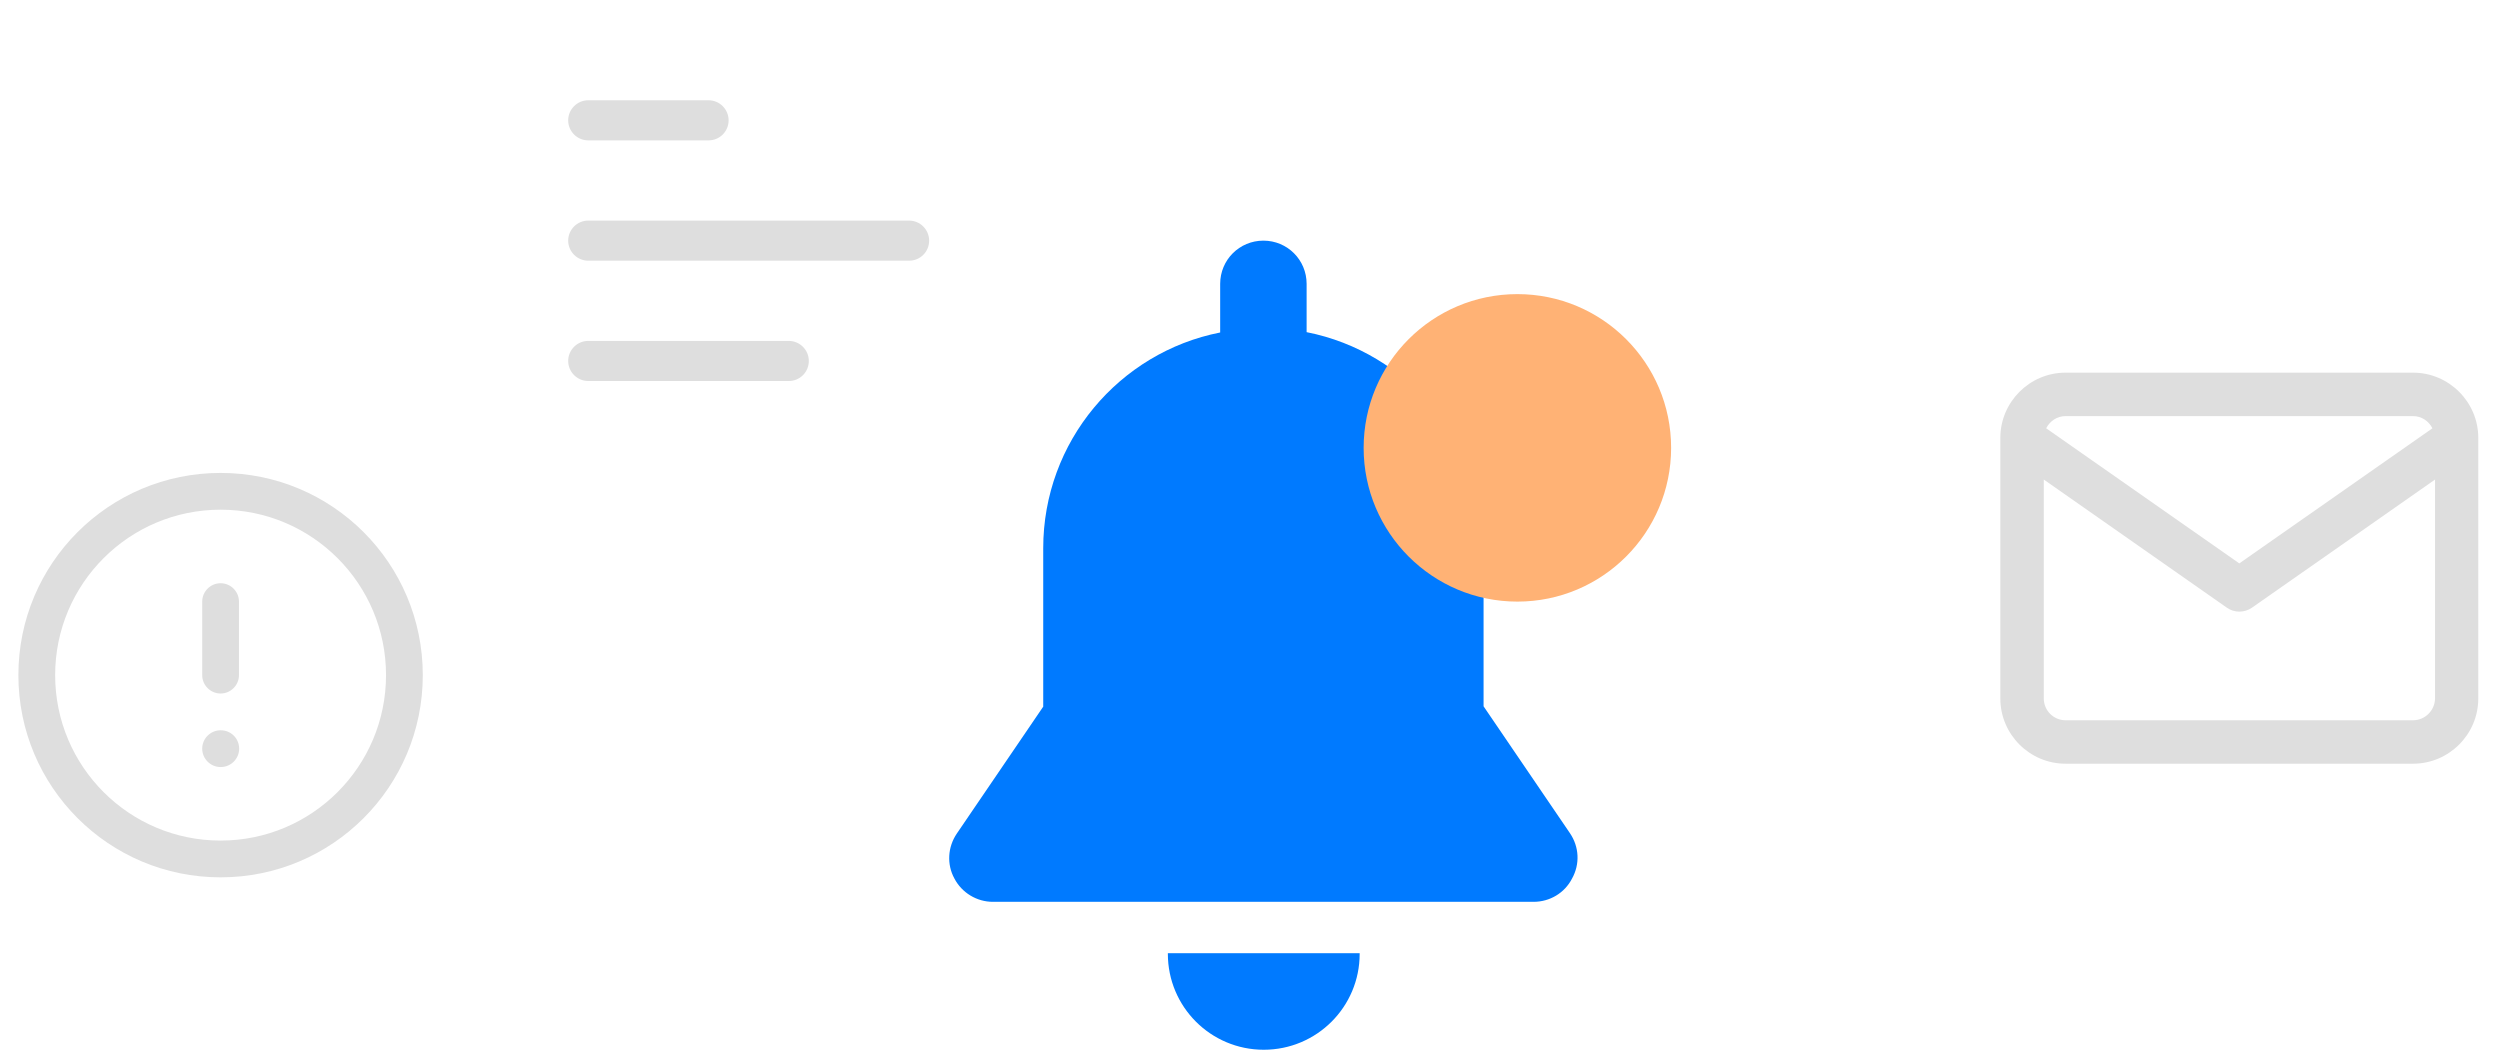 <svg width="187" height="79" viewBox="0 0 187 79" fill="none" xmlns="http://www.w3.org/2000/svg">
<path fill-rule="evenodd" clip-rule="evenodd" d="M16.5 35.375C8.14 35.375 1.375 42.14 1.375 50.5C1.375 58.86 8.14 65.625 16.5 65.625C24.86 65.625 31.625 58.86 31.625 50.5C31.625 42.14 24.86 35.375 16.5 35.375ZM16.5 62.875C9.666 62.875 4.125 57.334 4.125 50.5C4.125 43.666 9.666 38.125 16.5 38.125C23.334 38.125 28.875 43.666 28.875 50.5C28.875 57.334 23.334 62.875 16.5 62.875Z" fill="#DEDEDE"/>
<path fill-rule="evenodd" clip-rule="evenodd" d="M16.5 51.875C17.256 51.875 17.875 51.256 17.875 50.5V45C17.875 44.244 17.256 43.625 16.5 43.625C15.744 43.625 15.125 44.244 15.125 45V50.5C15.125 51.256 15.744 51.875 16.5 51.875Z" fill="#DEDEDE"/>
<path fill-rule="evenodd" clip-rule="evenodd" d="M16.514 54.625H16.5C15.744 54.625 15.125 55.244 15.125 56C15.125 56.756 15.744 57.375 16.5 57.375H16.514C17.27 57.375 17.889 56.756 17.889 56C17.889 55.23 17.27 54.625 16.514 54.625Z" fill="#DEDEDE"/>
<path fill-rule="evenodd" clip-rule="evenodd" d="M180.5 27.875H154.5C151.819 27.875 149.625 30.069 149.625 32.75V52.25C149.625 54.931 151.819 57.125 154.5 57.125H180.5C183.181 57.125 185.375 54.931 185.375 52.25V32.75C185.375 30.069 183.181 27.875 180.5 27.875ZM154.5 31.125H180.5C181.134 31.125 181.67 31.499 181.946 32.035L167.5 42.142L153.054 32.035C153.33 31.499 153.866 31.125 154.5 31.125ZM180.5 53.875H154.5C153.606 53.875 152.875 53.144 152.875 52.25V35.87L166.574 45.458C167.126 45.847 167.874 45.847 168.443 45.458L182.141 35.87V52.25C182.125 53.144 181.394 53.875 180.5 53.875Z" fill="#DEDEDE"/>
<path d="M60.5 27C60.5 26.175 59.825 25.5 59 25.5L44 25.5C43.175 25.5 42.5 26.175 42.5 27C42.5 27.825 43.175 28.5 44 28.5L59 28.5C59.84 28.5 60.5 27.825 60.5 27Z" fill="#DEDEDE"/>
<path d="M69.5 18C69.5 17.175 68.825 16.5 68 16.5L44 16.5C43.175 16.5 42.5 17.175 42.5 18C42.5 18.825 43.175 19.5 44 19.5L68 19.5C68.84 19.5 69.5 18.825 69.5 18Z" fill="#DEDEDE"/>
<path d="M54.5 9C54.5 8.175 53.825 7.5 53 7.5L44 7.5C43.175 7.5 42.5 8.175 42.5 9C42.5 9.825 43.175 10.5 44 10.5L53 10.5C53.84 10.5 54.5 9.825 54.5 9Z" fill="#DEDEDE"/>
<path d="M87.356 71.297C87.356 71.322 87.356 71.322 87.356 71.347C87.356 75.313 90.563 78.521 94.529 78.521C98.495 78.521 101.703 75.313 101.703 71.347C101.703 71.322 101.703 71.322 101.703 71.297H87.356Z" fill="#007AFF"/>
<path d="M117.437 62.33L110.971 52.832C110.971 49.928 110.971 42.83 110.971 40.986C110.971 33.004 105.288 26.335 97.735 24.845V21.233C97.735 19.44 96.296 18 94.502 18C92.709 18 91.269 19.44 91.269 21.233V24.87C83.716 26.361 78.033 33.029 78.033 41.011C78.033 44.143 78.033 51.039 78.033 52.858L71.567 62.355C70.885 63.365 70.809 64.654 71.39 65.715C71.946 66.775 73.057 67.457 74.269 67.457H114.709C115.922 67.457 117.033 66.801 117.589 65.715C118.195 64.628 118.119 63.34 117.437 62.33Z" fill="#007AFF"/>
<circle cx="113.5" cy="33.5" r="11.5" fill="#FFB275"/>
</svg>

